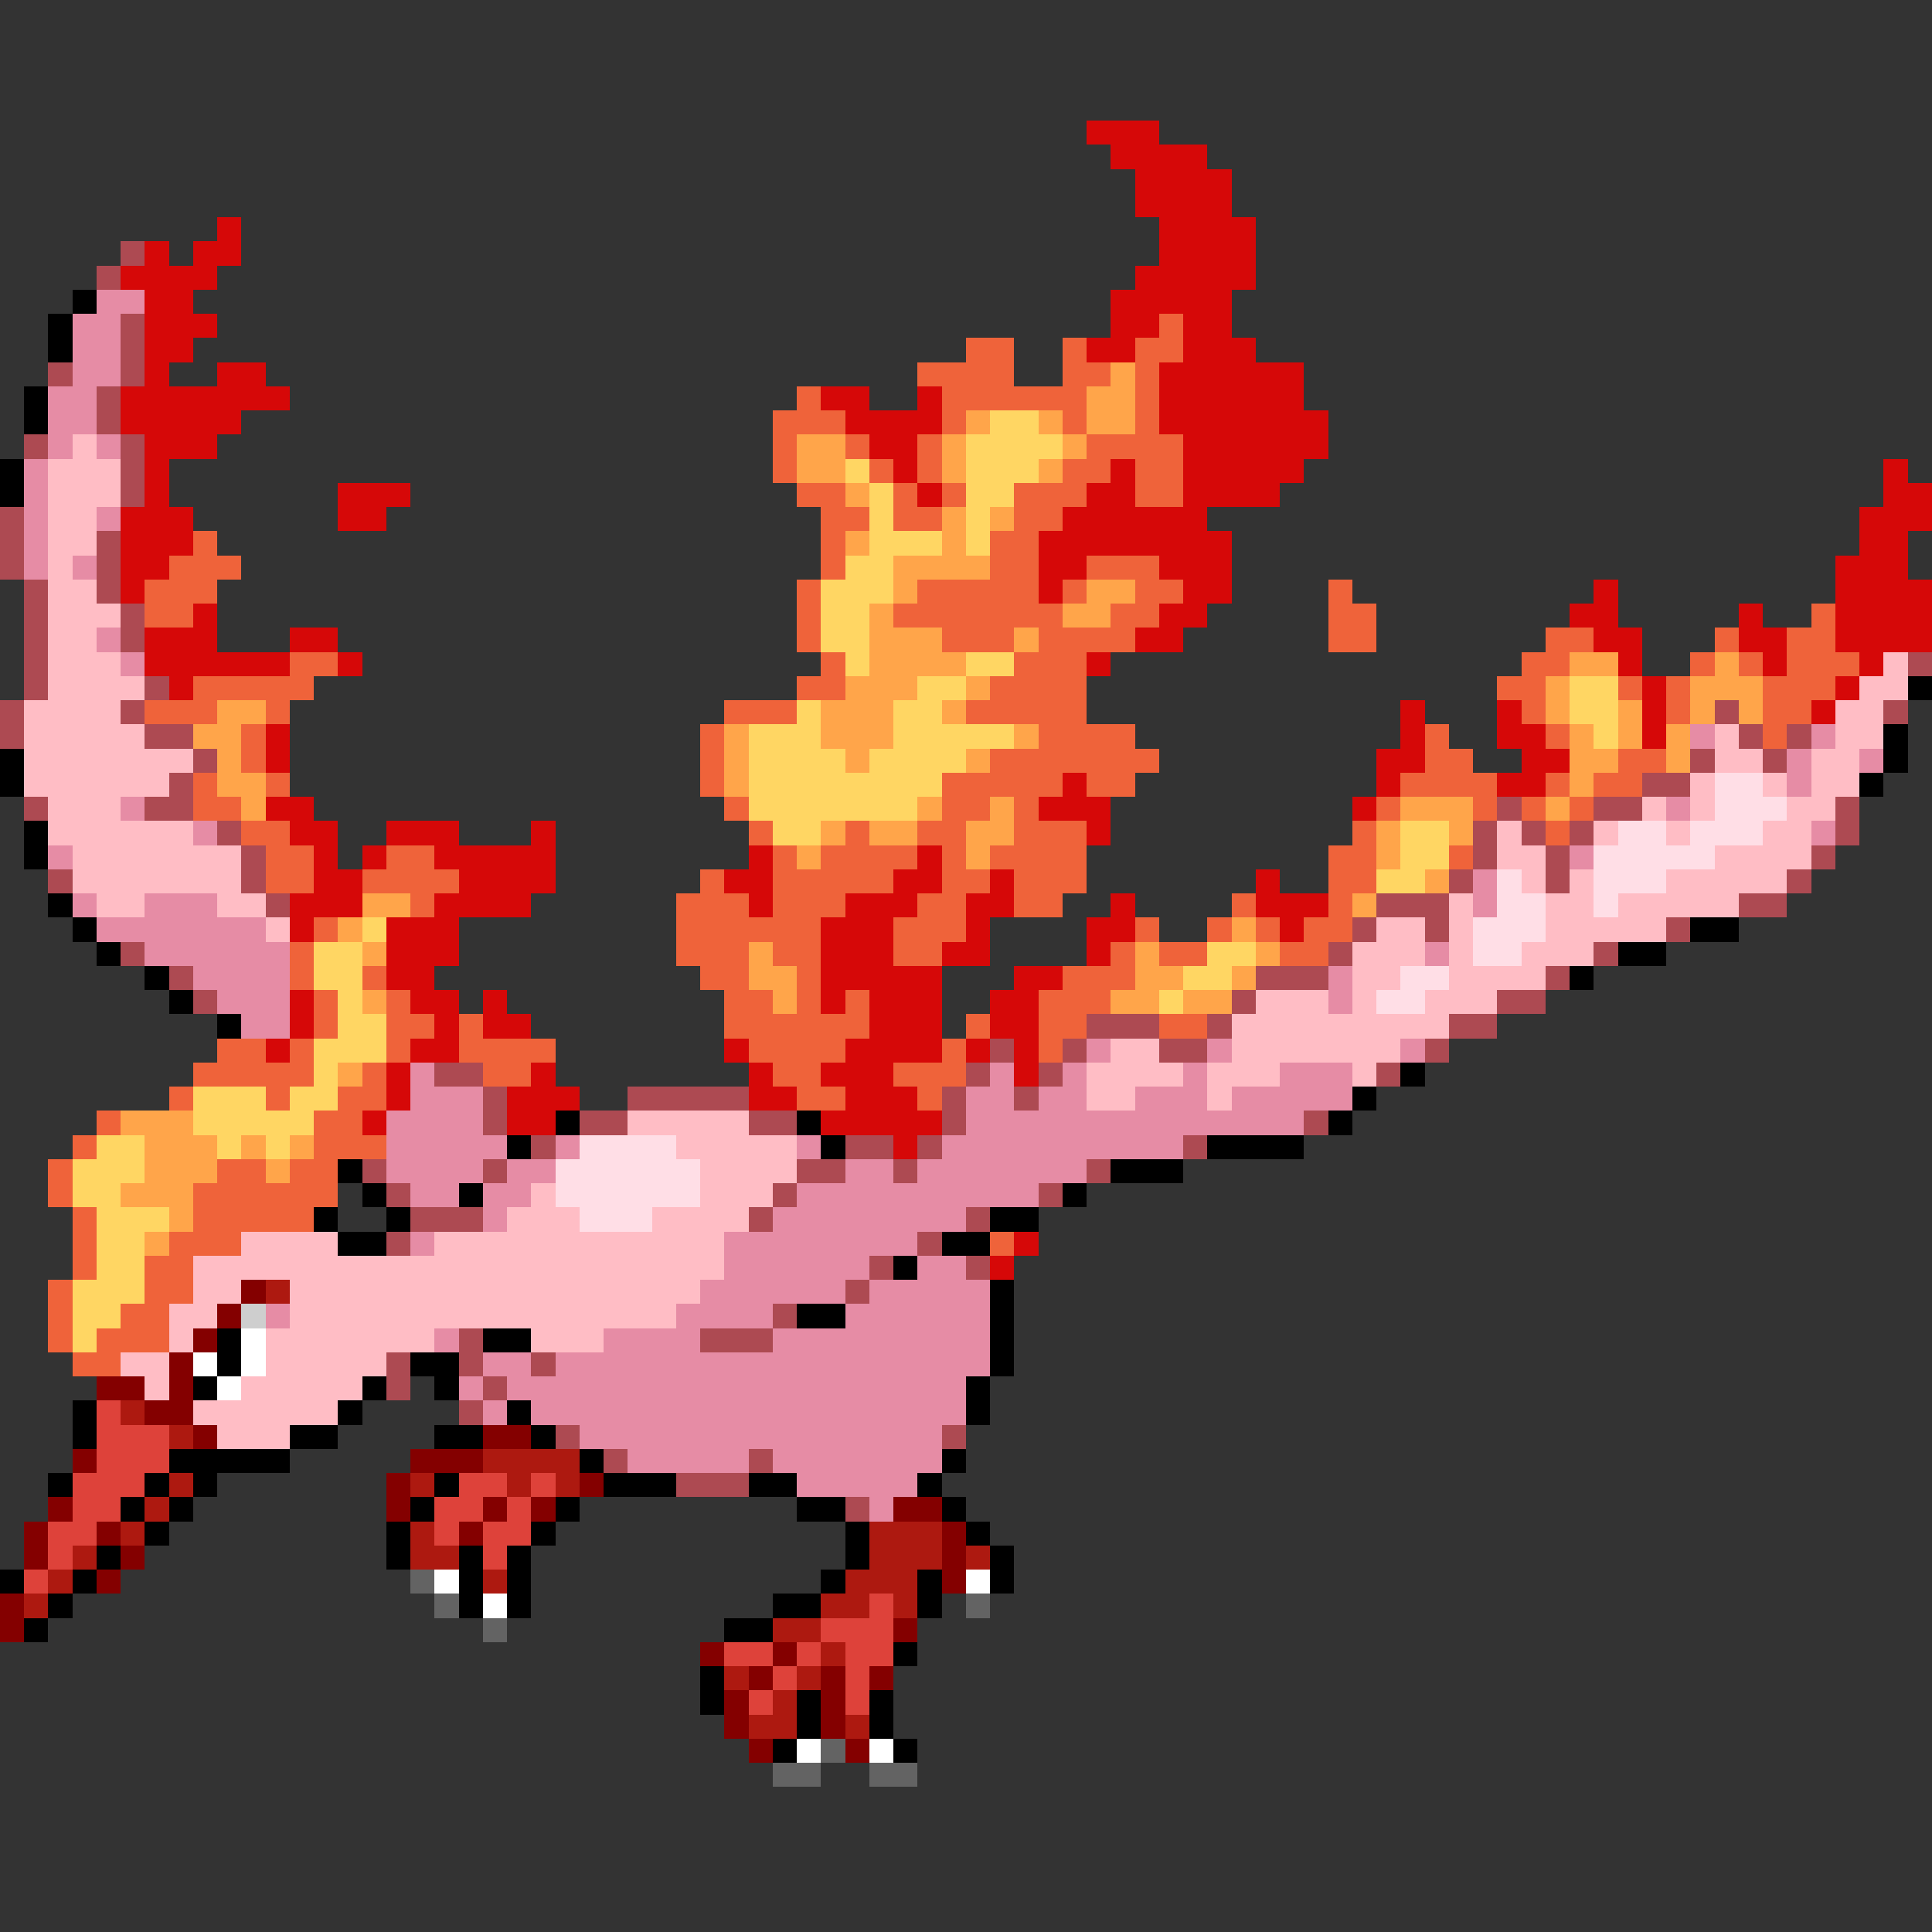 <svg xmlns="http://www.w3.org/2000/svg" viewBox="0 -0.5 80 80" shape-rendering="crispEdges">
<rect x="0" y="-0.5" width="80" height="80" fill="#333333" stroke="none"/>
<path stroke="#d60808" d="M45 5h3M46 6h4M47 7h4M47 8h4M9 9h1M48 9h4M6 10h1M8 10h2M48 10h4M5 11h4M47 11h5M6 12h2M46 12h5M6 13h3M46 13h2M49 13h2M6 14h2M45 14h2M49 14h3M6 15h1M9 15h2M48 15h6M5 16h7M34 16h2M38 16h1M48 16h6M5 17h5M35 17h4M48 17h7M6 18h3M36 18h2M49 18h6M6 19h1M37 19h1M46 19h1M49 19h5M78 19h1M6 20h1M14 20h3M38 20h1M45 20h2M49 20h4M78 20h2M5 21h3M14 21h2M44 21h6M77 21h3M5 22h3M43 22h8M77 22h2M5 23h2M43 23h2M48 23h3M76 23h3M5 24h1M43 24h1M49 24h2M66 24h1M76 24h4M8 25h1M48 25h2M65 25h2M72 25h1M76 25h4M6 26h3M12 26h2M47 26h2M66 26h2M72 26h2M76 26h4M6 27h6M14 27h1M45 27h1M67 27h1M73 27h1M77 27h1M7 28h1M68 28h1M76 28h1M58 29h1M62 29h1M68 29h1M75 29h1M11 30h1M58 30h1M62 30h2M68 30h1M11 31h1M57 31h2M63 31h2M44 32h1M57 32h1M62 32h2M11 33h2M43 33h3M56 33h1M12 34h2M16 34h3M22 34h1M45 34h1M13 35h1M15 35h1M18 35h5M31 35h1M38 35h1M13 36h2M19 36h4M30 36h2M37 36h2M41 36h1M52 36h1M12 37h3M18 37h4M31 37h1M35 37h3M40 37h2M46 37h1M52 37h3M12 38h1M16 38h3M34 38h3M40 38h1M45 38h2M53 38h1M16 39h3M34 39h3M39 39h2M45 39h1M16 40h2M34 40h5M42 40h2M12 41h1M17 41h2M20 41h1M34 41h1M36 41h3M41 41h2M12 42h1M18 42h1M20 42h2M36 42h3M41 42h2M11 43h1M17 43h2M30 43h1M35 43h4M40 43h1M42 43h1M16 44h1M22 44h1M31 44h1M34 44h3M42 44h1M16 45h1M21 45h3M31 45h2M35 45h3M15 46h1M21 46h2M34 46h5M37 47h1M42 51h1M41 52h1" />
<path stroke="#ad4a52" d="M5 10h1M4 11h1M5 13h1M5 14h1M2 15h1M5 15h1M4 16h1M4 17h1M1 18h1M5 18h1M5 19h1M5 20h1M0 21h1M0 22h1M4 22h1M0 23h1M4 23h1M1 24h1M4 24h1M1 25h1M5 25h1M1 26h1M5 26h1M1 27h1M79 27h1M1 28h1M6 28h1M0 29h1M5 29h1M71 29h1M78 29h1M0 30h1M6 30h2M72 30h1M74 30h1M8 31h1M70 31h1M73 31h1M7 32h1M68 32h2M1 33h1M6 33h2M62 33h1M66 33h2M76 33h1M9 34h1M61 34h1M63 34h1M65 34h1M76 34h1M10 35h1M61 35h1M64 35h1M75 35h1M2 36h1M10 36h1M60 36h1M64 36h1M74 36h1M11 37h1M57 37h3M72 37h2M56 38h1M59 38h1M69 38h1M5 39h1M55 39h1M66 39h1M7 40h1M52 40h3M64 40h1M8 41h1M51 41h1M62 41h2M45 42h3M50 42h1M60 42h2M41 43h1M44 43h1M48 43h2M59 43h1M18 44h2M40 44h1M43 44h1M57 44h1M20 45h1M26 45h5M39 45h1M42 45h1M20 46h1M24 46h2M31 46h2M39 46h1M54 46h1M22 47h1M35 47h2M38 47h1M49 47h1M15 48h1M20 48h1M33 48h2M37 48h1M45 48h1M16 49h1M32 49h1M43 49h1M17 50h3M31 50h1M40 50h1M16 51h1M38 51h1M36 52h1M40 52h1M35 53h1M32 54h1M19 55h1M29 55h3M16 56h1M19 56h1M22 56h1M16 57h1M20 57h1M19 58h1M23 59h1M39 59h1M25 60h1M31 60h1M28 61h3M35 62h1" />
<path stroke="#000000" d="M3 12h1M2 13h1M2 14h1M1 16h1M1 17h1M0 19h1M0 20h1M79 28h1M78 30h1M0 31h1M78 31h1M0 32h1M77 32h1M1 34h1M1 35h1M2 37h1M3 38h1M70 38h2M4 39h1M67 39h2M6 40h1M65 40h1M7 41h1M9 42h1M58 44h1M56 45h1M23 46h1M33 46h1M55 46h1M21 47h1M34 47h1M50 47h4M14 48h1M46 48h3M15 49h1M19 49h1M44 49h1M13 50h1M16 50h1M41 50h2M14 51h2M39 51h2M37 52h1M41 53h1M33 54h2M41 54h1M9 55h1M20 55h2M41 55h1M9 56h1M17 56h2M41 56h1M8 57h1M15 57h1M18 57h1M40 57h1M3 58h1M14 58h1M21 58h1M40 58h1M3 59h1M12 59h2M18 59h2M22 59h1M7 60h5M24 60h1M39 60h1M2 61h1M6 61h1M8 61h1M18 61h1M25 61h3M31 61h2M38 61h1M5 62h1M7 62h1M17 62h1M23 62h1M33 62h2M39 62h1M6 63h1M16 63h1M22 63h1M35 63h1M40 63h1M4 64h1M16 64h1M19 64h1M21 64h1M35 64h1M41 64h1M0 65h1M3 65h1M19 65h1M21 65h1M34 65h1M38 65h1M41 65h1M2 66h1M19 66h1M21 66h1M32 66h2M38 66h1M1 67h1M30 67h2M37 68h1M29 69h1M29 70h1M33 70h1M36 70h1M33 71h1M36 71h1M32 72h1M37 72h1" />
<path stroke="#e68ca5" d="M4 12h2M3 13h2M3 14h2M3 15h2M2 16h2M2 17h2M2 18h1M4 18h1M1 19h1M1 20h1M1 21h1M4 21h1M1 22h1M1 23h1M3 23h1M4 26h1M5 27h1M70 30h1M75 30h1M74 31h1M77 31h1M74 32h1M5 33h1M69 33h1M8 34h1M75 34h1M2 35h1M65 35h1M61 36h1M3 37h1M6 37h3M61 37h1M4 38h7M6 39h6M59 39h1M8 40h4M55 40h1M9 41h3M55 41h1M10 42h2M45 43h1M50 43h1M58 43h1M17 44h1M41 44h1M44 44h1M49 44h1M53 44h3M17 45h3M40 45h2M43 45h2M47 45h3M51 45h5M16 46h4M40 46h14M16 47h5M23 47h1M33 47h1M39 47h10M16 48h4M21 48h2M35 48h2M38 48h7M17 49h2M20 49h2M33 49h10M20 50h1M32 50h8M17 51h1M30 51h8M30 52h6M38 52h2M29 53h6M36 53h5M11 54h1M28 54h4M35 54h6M18 55h1M25 55h4M32 55h9M20 56h2M23 56h18M19 57h1M21 57h19M20 58h1M22 58h18M24 59h15M26 60h5M32 60h7M33 61h5M36 62h1" />
<path stroke="#ef633a" d="M48 13h1M40 14h2M44 14h1M47 14h2M38 15h4M44 15h2M47 15h1M33 16h1M39 16h6M47 16h1M32 17h3M39 17h1M44 17h1M47 17h1M32 18h1M35 18h1M38 18h1M45 18h4M32 19h1M36 19h1M38 19h1M44 19h2M47 19h2M33 20h2M37 20h1M39 20h1M42 20h3M47 20h2M34 21h2M37 21h2M42 21h2M8 22h1M34 22h1M41 22h2M7 23h3M34 23h1M41 23h2M45 23h3M6 24h3M33 24h1M38 24h5M44 24h1M47 24h2M55 24h1M6 25h2M33 25h1M37 25h7M46 25h2M55 25h2M75 25h1M33 26h1M39 26h3M43 26h4M55 26h2M64 26h2M71 26h1M74 26h2M12 27h2M34 27h1M42 27h3M63 27h2M70 27h1M72 27h1M74 27h3M8 28h5M33 28h2M41 28h4M62 28h2M67 28h1M69 28h1M73 28h3M6 29h3M11 29h1M30 29h3M40 29h5M63 29h1M69 29h1M73 29h2M10 30h1M29 30h1M43 30h4M59 30h1M64 30h1M73 30h1M10 31h1M29 31h1M41 31h7M59 31h2M67 31h2M8 32h1M11 32h1M29 32h1M39 32h5M45 32h2M58 32h4M64 32h1M66 32h2M8 33h2M30 33h1M39 33h2M42 33h1M57 33h1M61 33h1M63 33h1M65 33h1M10 34h2M31 34h1M35 34h1M38 34h2M42 34h3M56 34h1M64 34h1M11 35h2M16 35h2M32 35h1M34 35h4M39 35h1M41 35h4M55 35h2M60 35h1M11 36h2M15 36h4M29 36h1M32 36h5M39 36h2M42 36h3M55 36h2M17 37h1M28 37h3M32 37h3M38 37h2M42 37h2M51 37h1M55 37h1M13 38h1M28 38h6M37 38h3M47 38h1M50 38h1M52 38h1M54 38h2M12 39h1M28 39h3M32 39h2M37 39h2M46 39h1M48 39h2M53 39h2M12 40h1M15 40h1M29 40h2M33 40h1M44 40h3M13 41h1M16 41h1M30 41h2M33 41h1M35 41h1M43 41h3M13 42h1M16 42h2M19 42h1M30 42h6M40 42h1M43 42h2M48 42h2M9 43h2M12 43h1M16 43h1M19 43h4M31 43h4M39 43h1M43 43h1M8 44h5M15 44h1M20 44h2M32 44h2M37 44h3M7 45h1M11 45h1M14 45h2M33 45h2M38 45h1M4 46h1M13 46h2M3 47h1M13 47h3M2 48h1M9 48h2M12 48h2M2 49h1M8 49h6M3 50h1M8 50h5M3 51h1M7 51h3M41 51h1M3 52h1M6 52h2M2 53h1M6 53h2M2 54h1M5 54h2M2 55h1M4 55h3M3 56h2" />
<path stroke="#ffa54a" d="M46 15h1M45 16h2M40 17h1M43 17h1M45 17h2M33 18h2M39 18h1M44 18h1M33 19h2M39 19h1M43 19h1M35 20h1M39 21h1M41 21h1M35 22h1M39 22h1M37 23h4M37 24h1M45 24h2M36 25h1M44 25h2M36 26h3M42 26h1M36 27h4M65 27h2M71 27h1M35 28h3M40 28h1M64 28h1M70 28h3M9 29h2M34 29h3M39 29h1M64 29h1M67 29h1M70 29h1M72 29h1M8 30h2M30 30h1M34 30h3M42 30h1M65 30h1M67 30h1M69 30h1M9 31h1M30 31h1M35 31h1M40 31h1M65 31h2M69 31h1M9 32h2M30 32h1M65 32h1M10 33h1M38 33h1M41 33h1M58 33h3M64 33h1M34 34h1M36 34h2M40 34h2M57 34h1M60 34h1M33 35h1M40 35h1M57 35h1M59 36h1M15 37h2M56 37h1M14 38h1M51 38h1M15 39h1M31 39h1M47 39h1M52 39h1M31 40h2M47 40h2M51 40h1M15 41h1M32 41h1M46 41h2M49 41h2M14 44h1M5 46h3M6 47h3M10 47h1M12 47h1M6 48h3M11 48h1M5 49h3M7 50h1M6 51h1" />
<path stroke="#ffd663" d="M41 17h2M40 18h4M35 19h1M40 19h3M36 20h1M40 20h2M36 21h1M40 21h1M36 22h3M40 22h1M35 23h2M34 24h3M34 25h2M34 26h2M35 27h1M40 27h2M38 28h2M65 28h2M33 29h1M37 29h2M65 29h2M31 30h3M37 30h5M66 30h1M31 31h4M36 31h4M31 32h8M31 33h7M32 34h2M58 34h2M58 35h2M57 36h2M15 38h1M13 39h2M50 39h2M13 40h2M49 40h2M14 41h1M48 41h1M14 42h2M13 43h3M13 44h1M8 45h3M12 45h2M8 46h5M4 47h2M9 47h1M11 47h1M3 48h3M3 49h2M4 50h3M4 51h2M4 52h2M3 53h3M3 54h2M3 55h1" />
<path stroke="#ffbdc5" d="M3 18h1M2 19h3M2 20h3M2 21h2M2 22h2M2 23h1M2 24h2M2 25h3M2 26h2M2 27h3M78 27h1M2 28h4M77 28h2M1 29h4M76 29h2M1 30h5M71 30h1M76 30h2M1 31h7M71 31h2M75 31h2M1 32h6M70 32h1M73 32h1M75 32h2M2 33h3M68 33h1M70 33h1M74 33h2M2 34h6M62 34h1M66 34h1M69 34h1M73 34h2M3 35h7M62 35h2M71 35h4M3 36h7M63 36h1M65 36h1M69 36h5M4 37h2M9 37h2M60 37h1M64 37h2M67 37h5M11 38h1M57 38h2M60 38h1M64 38h5M56 39h3M60 39h1M63 39h3M56 40h2M60 40h4M52 41h3M56 41h1M59 41h3M51 42h9M46 43h2M51 43h7M45 44h4M50 44h3M56 44h1M45 45h2M50 45h1M26 46h5M28 47h5M29 48h4M22 49h1M29 49h3M21 50h3M27 50h4M10 51h4M18 51h12M8 52h22M8 53h2M12 53h17M7 54h2M12 54h16M7 55h1M11 55h7M22 55h3M5 56h2M11 56h5M6 57h1M10 57h5M8 58h6M9 59h3" />
<path stroke="#ffdee6" d="M71 32h2M71 33h3M67 34h2M70 34h3M66 35h5M62 36h1M66 36h3M62 37h2M66 37h1M61 38h3M61 39h2M58 40h2M57 41h2M24 47h4M23 48h6M23 49h6M24 50h3" />
<path stroke="#840000" d="M10 53h1M9 54h1M8 55h1M7 56h1M4 57h2M7 57h1M6 58h2M8 59h1M20 59h2M3 60h1M17 60h3M16 61h1M24 61h1M2 62h1M16 62h1M20 62h1M22 62h1M37 62h2M1 63h1M4 63h1M19 63h1M39 63h1M1 64h1M5 64h1M39 64h1M4 65h1M39 65h1M0 66h1M0 67h1M37 67h1M29 68h1M32 68h1M31 69h1M34 69h1M36 69h1M30 70h1M34 70h1M30 71h1M34 71h1M31 72h1M35 72h1" />
<path stroke="#ad1910" d="M11 53h1M5 58h1M7 59h1M20 60h4M7 61h1M17 61h1M21 61h1M23 61h1M6 62h1M5 63h1M17 63h1M36 63h3M3 64h1M17 64h2M36 64h3M40 64h1M2 65h1M20 65h1M35 65h3M1 66h1M34 66h2M37 66h1M32 67h2M34 68h1M30 69h1M33 69h1M32 70h1M31 71h2M35 71h1" />
<path stroke="#cecece" d="M10 54h1" />
<path stroke="#ffffff" d="M10 55h1M8 56h1M10 56h1M9 57h1M18 65h1M40 65h1M20 66h1M33 72h1M36 72h1" />
<path stroke="#de423a" d="M4 58h1M4 59h3M4 60h3M3 61h3M19 61h2M22 61h1M3 62h2M18 62h2M21 62h1M2 63h2M18 63h1M20 63h2M2 64h1M20 64h1M1 65h1M36 66h1M34 67h3M30 68h2M33 68h1M35 68h2M32 69h1M35 69h1M31 70h1M35 70h1" />
<path stroke="#636363" d="M17 65h1M18 66h1M40 66h1M20 67h1M34 72h1M32 73h2M36 73h2" />
</svg>